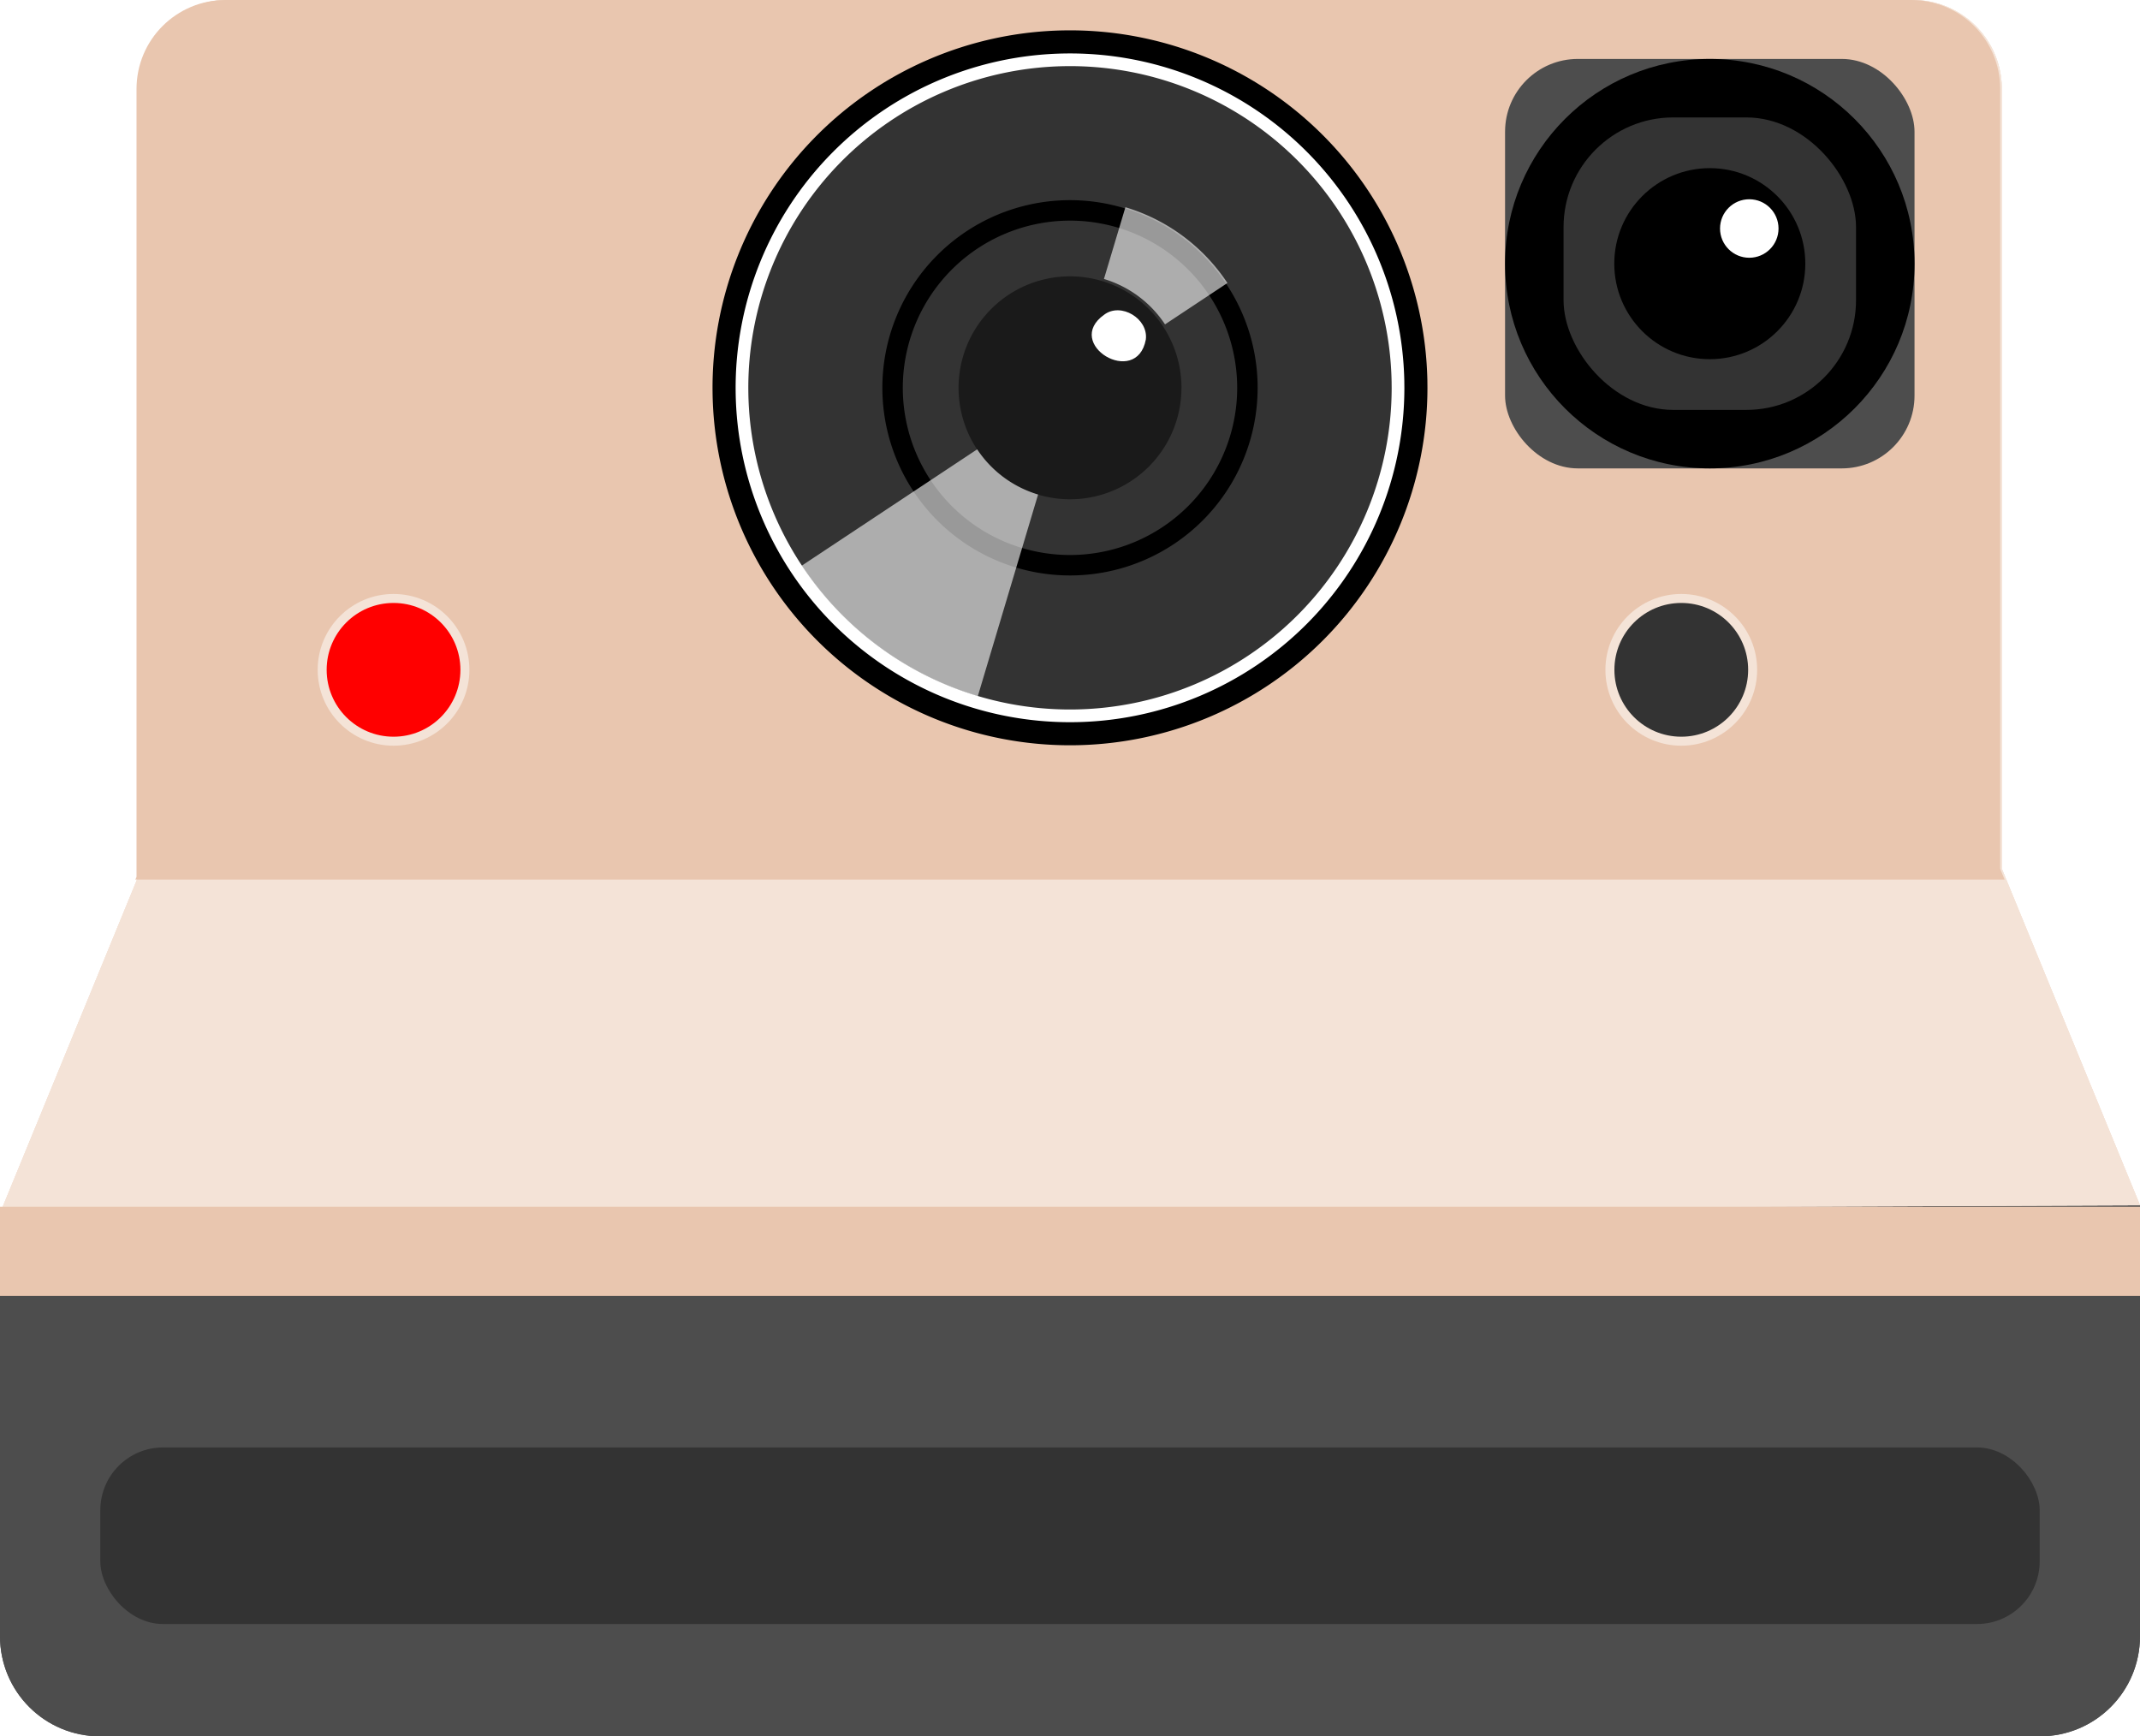 <svg
   viewBox="0 0 96 77.891"
   id="camera"
   preserveAspectRatio="xMinYMin"
  >
  <defs
     id="defs4">
    <linearGradient
       id="linearGradient4995">
      <stop
         id="stop6487"
         offset="0"
         style="stop-color:#000000;stop-opacity:0.941;" />
      <stop
         style="stop-color:#f7f7f7;stop-opacity:0.91;"
         offset="0.246"
         id="stop6513" />
      <stop
         id="stop6515"
         offset="0.467"
         style="stop-color:#000000;stop-opacity:0.894;" />
      <stop
         style="stop-color:#000000;stop-opacity:0.882;"
         offset="1"
         id="stop6511" />
    </linearGradient>
  </defs>
  <g
     id="layer1"
     transform="translate(-64.598,-894.229)">
    <g
       id="g4557">
      <g
         transform="translate(-0.23,0)"
         id="g4476">
        <g
           id="g4395">
          <path
             style="fill:#4d4d4d;fill-opacity:1;stroke:none;stroke-width:1.035;stroke-linecap:round;stroke-linejoin:round;stroke-miterlimit:4;stroke-dasharray:none;stroke-opacity:1"
             d="m 64.828,948.659 0,18.965 c 0,2.491 2.005,4.496 4.496,4.496 l 87.006,0 c 2.491,0 4.498,-2.005 4.498,-4.496 l 0,-19.326"
             id="path4397" />
          <path
             style="fill:#f4e3d7;fill-opacity:1;stroke:none;stroke-width:1.035;stroke-linecap:round;stroke-linejoin:round;stroke-miterlimit:4;stroke-dasharray:none;stroke-opacity:1"
             d="m 160.828,948.298 -6.199,-15.094 0,-34.979 c 0,-2.215 -1.782,-3.996 -3.996,-3.996 l -75.609,0 c -2.215,0 -3.998,1.782 -3.998,3.996 l 0,35.34 -6.197,15.094"
             id="path4399" />
          <path
             id="path4401"
             d="m 160.828,948.298 -6.199,-15.094 0,-34.979 c 0,-2.215 -1.782,-3.996 -3.996,-3.996 l -75.609,0 c -2.215,0 -3.998,1.782 -3.998,3.996 l 0,35.34 -6.197,15.094"
             style="fill:#f4e3d7;fill-opacity:1;stroke:none;stroke-width:1.035;stroke-linecap:round;stroke-linejoin:round;stroke-miterlimit:4;stroke-dasharray:none;stroke-opacity:1" />
        </g>
        <g
           id="g4469">
          <g
             id="g4386">
            <path
               style="fill:#4d4d4d;fill-opacity:1;stroke:none;stroke-width:1.035;stroke-linecap:round;stroke-linejoin:round;stroke-miterlimit:4;stroke-dasharray:none;stroke-opacity:1"
               d="m 64.828,948.659 0,18.965 c 0,2.491 2.005,4.496 4.496,4.496 l 87.006,0 c 2.491,0 4.498,-2.005 4.498,-4.496 l 0,-19.326"
               id="path4383" />
            <path
               style="fill:#f4e3d7;fill-opacity:1;stroke:none;stroke-width:1.035;stroke-linecap:round;stroke-linejoin:round;stroke-miterlimit:4;stroke-dasharray:none;stroke-opacity:1"
               d="m 160.828,948.298 -6.199,-15.094 0,-34.979 c 0,-2.215 -1.782,-3.996 -3.996,-3.996 l -75.609,0 c -2.215,0 -3.998,1.782 -3.998,3.996 l 0,35.34 -6.197,15.094"
               id="rect4363" />
            <path
               id="path4393"
               d="m 160.828,948.298 -6.199,-15.094 0,-34.979 c 0,-2.215 -1.782,-3.996 -3.996,-3.996 l -75.609,0 c -2.215,0 -3.998,1.782 -3.998,3.996 l 0,35.34 -6.197,15.094"
               style="fill:#f4e3d7;fill-opacity:1;stroke:none;stroke-width:1.035;stroke-linecap:round;stroke-linejoin:round;stroke-miterlimit:4;stroke-dasharray:none;stroke-opacity:1" />
          </g>
          <path
             id="path4454"
             d="m 74.95,894.229 c -2.215,0 -3.998,1.782 -3.998,3.996 l 0,35.34 -0.051,0.123 83.854,0 -0.199,-0.484 0,-34.979 c 0,-2.215 -1.782,-3.996 -3.996,-3.996 l -75.609,0 z"
             style="fill:#e9c6af;fill-opacity:1;stroke:none;stroke-width:1.035;stroke-linecap:round;stroke-linejoin:round;stroke-miterlimit:4;stroke-dasharray:none;stroke-opacity:1" />
        </g>
        <g
           id="g4306"
           transform="translate(15.043,1.151)">
          <g
             id="g4262">
            <g
               id="g4251">
              <g
                 id="g4242">
                <g
                   id="g4235">
                  <path
                     style="fill:#000000;fill-opacity:1;stroke:none;stroke-width:2;stroke-linecap:round;stroke-linejoin:round;stroke-miterlimit:4;stroke-dasharray:none;stroke-opacity:1"
                     id="path4231"
                     d="M 113.82,910.475 A 16.036,16.036 0 0 1 97.867,926.51 16.036,16.036 0 0 1 81.75,910.639 16.036,16.036 0 0 1 97.539,894.441 16.036,16.036 0 0 1 113.817,910.147" />
                  <path
                     d="M 112.785,910.475 A 15,15 0 0 1 97.862,925.475 15,15 0 0 1 82.786,910.628 15,15 0 0 1 97.555,895.477 15,15 0 0 1 112.782,910.168"
                     id="path4223"
                     style="fill:#ffffff;fill-opacity:1;stroke:none;stroke-width:2;stroke-linecap:round;stroke-linejoin:round;stroke-miterlimit:4;stroke-dasharray:none;stroke-opacity:1" />
                  <path
                     style="fill:#333333;fill-opacity:1;stroke:none;stroke-width:2;stroke-linecap:round;stroke-linejoin:round;stroke-miterlimit:4;stroke-dasharray:none;stroke-opacity:1"
                     id="path4233"
                     d="M 112.215,910.475 A 14.43,14.43 0 0 1 97.859,924.905 14.43,14.43 0 0 1 83.355,910.623 14.43,14.43 0 0 1 97.563,896.046 a 14.43,14.43 0 0 1 14.649,14.134" />
                </g>
                <path
                   style="fill:#000000;fill-opacity:1;stroke:none;stroke-width:2;stroke-linecap:round;stroke-linejoin:round;stroke-miterlimit:4;stroke-dasharray:none;stroke-opacity:1"
                   id="path4240"
                   d="m 106.202,910.475 a 8.418,8.418 0 0 1 -8.374,8.417 8.418,8.418 0 0 1 -8.46,-8.331 8.418,8.418 0 0 1 8.288,-8.503 8.418,8.418 0 0 1 8.545,8.244" />
              </g>
              <path
                 d="m 105.285,910.475 a 7.5,7.5 0 0 1 -7.462,7.5 7.5,7.5 0 0 1 -7.538,-7.423 7.5,7.5 0 0 1 7.385,-7.576 7.5,7.5 0 0 1 7.613,7.346"
                 id="path4249"
                 style="fill:#333333;fill-opacity:1;stroke:none;stroke-width:2;stroke-linecap:round;stroke-linejoin:round;stroke-miterlimit:4;stroke-dasharray:none;stroke-opacity:1" />
            </g>
            <path
               style="fill:#1a1a1a;fill-opacity:1;stroke:none;stroke-width:2;stroke-linecap:round;stroke-linejoin:round;stroke-miterlimit:4;stroke-dasharray:none;stroke-opacity:1"
               id="path4260"
               d="m 102.785,910.475 a 5,5 0 0 1 -4.974,5 5,5 0 0 1 -5.025,-4.949 5,5 0 0 1 4.923,-5.051 5,5 0 0 1 5.076,4.897" />
          </g>
          <path
             id="path4277"
             transform="translate(0,852.362)"
             d="m 93.621,60.873 -7.875,5.221 a 14.444,14.444 0 0 0 7.902,5.857 l 2.705,-9.051 a 5,5 0 0 1 -2.732,-2.027 z"
             style="fill:#ffffff;fill-opacity:0.6;stroke:none;stroke-width:2;stroke-linecap:round;stroke-linejoin:round;stroke-miterlimit:4;stroke-dasharray:none;stroke-opacity:1" />
          <path
             id="path4290"
             d="m 100.271,902.373 -0.963,3.219 a 5.017,5.017 0 0 1 2.74,2.037 l 2.799,-1.855 a 8.377,8.377 0 0 0 -4.576,-3.4 z"
             style="fill:#ffffff;fill-opacity:0.6;stroke:none;stroke-width:2;stroke-linecap:round;stroke-linejoin:round;stroke-miterlimit:4;stroke-dasharray:none;stroke-opacity:1" />
          <path
             id="path4300"
             d="m 99.324,907.191 c -1.866,1.316 1.454,3.308 1.863,1.116 0.117,-0.936 -1.114,-1.676 -1.863,-1.116 z"
             style="fill:#ffffff;fill-opacity:1;stroke:none;stroke-width:2;stroke-linecap:round;stroke-linejoin:round;stroke-miterlimit:4;stroke-dasharray:none;stroke-opacity:1" />
        </g>
        <rect
           style="fill:#e9c6af;fill-opacity:1;stroke:none;stroke-width:1;stroke-linecap:round;stroke-linejoin:round;stroke-miterlimit:4;stroke-dasharray:none;stroke-opacity:1"
           id="rect4391"
           width="96"
           height="4"
           x="64.828"
           y="948.362"
           ry="1.4440307e-05" />
      </g>
      <g
         transform="matrix(1.312,0,0,1.312,-46.868,-281.138)"
         id="g4548">
        <rect
           style="fill:#4d4d4d;fill-opacity:1;stroke:none;stroke-width:1;stroke-linecap:round;stroke-linejoin:round;stroke-miterlimit:4;stroke-dasharray:none;stroke-opacity:1"
           id="rect4522"
           width="14"
           height="14"
           x="136.42"
           y="897.874"
           ry="2.488" />
        <circle
           style="fill:#000000;fill-opacity:1;stroke:none;stroke-width:1;stroke-linecap:round;stroke-linejoin:round;stroke-miterlimit:4;stroke-dasharray:none;stroke-opacity:1"
           id="path4524"
           cx="143.42"
           cy="904.874"
           r="7" />
        <rect
           style="fill:#333333;fill-opacity:1;stroke:none;stroke-width:1;stroke-linecap:round;stroke-linejoin:round;stroke-miterlimit:4;stroke-dasharray:none;stroke-opacity:1"
           id="rect4526"
           width="10"
           height="10"
           x="138.42"
           y="899.874"
           ry="3.75" />
        <circle
           style="fill:#000000;fill-opacity:1;stroke:none;stroke-width:1;stroke-linecap:round;stroke-linejoin:round;stroke-miterlimit:4;stroke-dasharray:none;stroke-opacity:1"
           id="path4528"
           cx="143.42"
           cy="904.874"
           r="3.266" />
        <circle
           style="fill:#ffffff;fill-opacity:1;stroke:none;stroke-width:1;stroke-linecap:round;stroke-linejoin:round;stroke-miterlimit:4;stroke-dasharray:none;stroke-opacity:1"
           id="path4530"
           cx="144.77"
           cy="903.672"
           r="1" />
      </g>
      <g
         id="g4536">
        <circle
           cy="924.277"
           cx="82.252"
           id="circle4534"
           style="fill:#f4e3d7;fill-opacity:1;stroke:none;stroke-width:1;stroke-linecap:round;stroke-linejoin:round;stroke-miterlimit:4;stroke-dasharray:none;stroke-opacity:1"
           r="3.403" />
        <circle
           style="fill:#ff0000;fill-opacity:1;stroke:none;stroke-width:1;stroke-linecap:round;stroke-linejoin:round;stroke-miterlimit:4;stroke-dasharray:none;stroke-opacity:1"
           id="path4532"
           cx="82.252"
           cy="924.277"
           r="3" />
      </g>
      <circle
         cy="924.277"
         cx="140.02"
         id="circle4542"
         style="fill:#f4e3d7;fill-opacity:1;stroke:none;stroke-width:1;stroke-linecap:round;stroke-linejoin:round;stroke-miterlimit:4;stroke-dasharray:none;stroke-opacity:1"
         r="3.403" />
      <circle
         style="fill:#333333;fill-opacity:1;stroke:none;stroke-width:1;stroke-linecap:round;stroke-linejoin:round;stroke-miterlimit:4;stroke-dasharray:none;stroke-opacity:1"
         id="circle4544"
         cx="140.02"
         cy="924.277"
         r="3" />
      <rect
         ry="2.815"
         y="959.16"
         x="69.098"
         height="7.921"
         width="87"
         id="rect4555"
         style="fill:#333333;fill-opacity:1;stroke:none;stroke-width:1;stroke-linecap:round;stroke-linejoin:round;stroke-miterlimit:4;stroke-dasharray:none;stroke-opacity:1" />
    </g>
  </g>
</svg>

